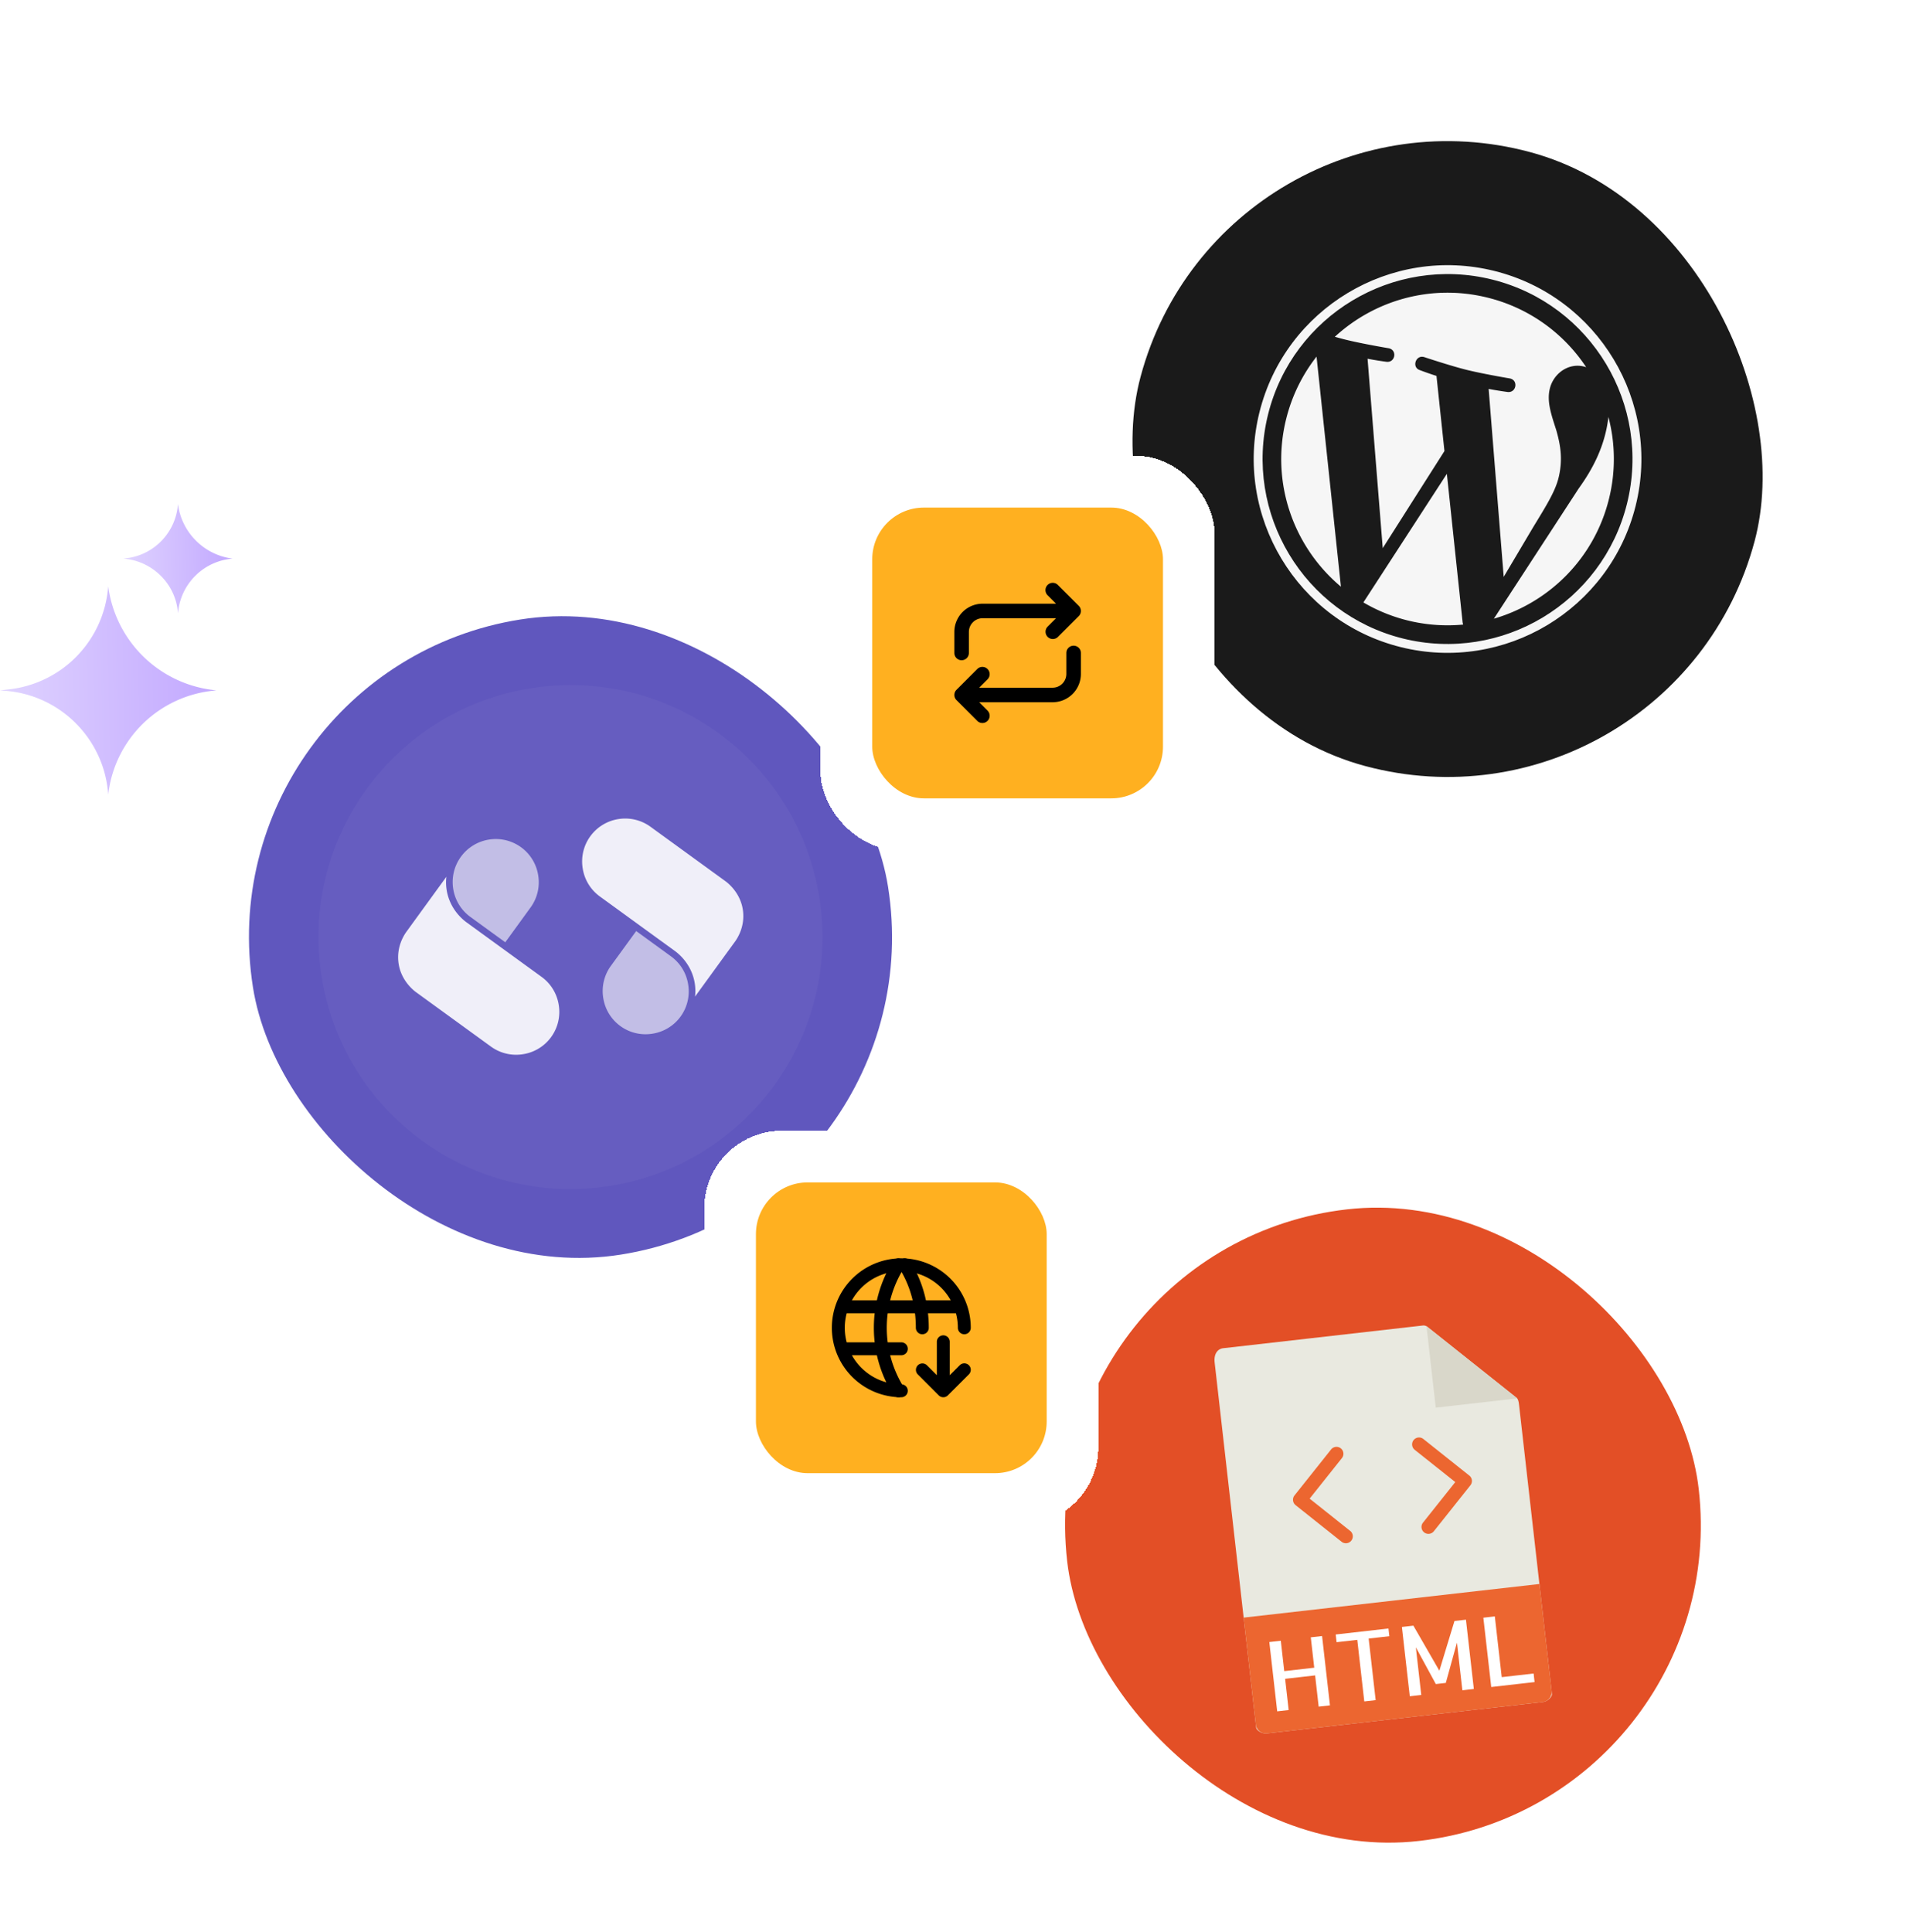 <svg xmlns="http://www.w3.org/2000/svg" width="295" height="299" fill="none"><g filter="url(#a)"><rect width="114.385" height="114.385" x="183.605" fill="#fff" rx="57.192" shape-rendering="crispEdges" transform="rotate(15 183.605 0)"/><rect width="98.385" height="98.385" x="189.262" y="9.798" fill="#1A1A1A" rx="49.192" transform="rotate(15 189.262 9.798)"/><path fill="#F6F6F6" d="M199.072 63.818c-2.464 9.883 1.15 19.857 8.47 25.982l-3.774-35.606a25.641 25.641 0 0 0-4.696 9.624ZM241.215 72.984c.769-3.087.193-5.5-.343-7.4-.753-2.373-1.505-4.41-.992-6.468.573-2.295 2.846-3.998 5.298-3.386.111.027.213.067.319.1a25.64 25.64 0 0 0-15.228-10.759c-8.724-2.175-17.515.387-23.67 6.053.582.164 1.131.314 1.6.43 2.612.652 6.734 1.343 6.734 1.343 1.365.257 1.031 2.273-.353 2.097 0 0-1.393-.178-2.917-.474l2.349 29.314 9.551-15.026-1.233-11.63c-1.325-.414-2.559-.89-2.559-.89-1.326-.415-.655-2.433.671-2.018 0 0 4.044 1.345 6.498 1.957 2.611.65 6.734 1.342 6.734 1.342 1.367.256 1.032 2.273-.353 2.097 0 0-1.395-.18-2.917-.475l2.331 29.093 4.566-7.702c1.941-3.185 3.381-5.46 3.914-7.598Z"/><path fill="#F6F6F6" d="m223.937 72.335-12.92 19.902a25.734 25.734 0 0 0 15.445 3.428 2.283 2.283 0 0 1-.092-.388l-2.433-22.942ZM248.941 63.525a19.754 19.754 0 0 1-.472 2.61c-.632 2.533-1.815 5.264-4.129 8.47l-13.126 20.15c8.503-2.477 15.502-9.275 17.799-18.487a25.59 25.59 0 0 0-.072-12.743Z"/><path fill="#F6F6F6" d="M231.3 40.934c-16.049-4.001-32.363 5.8-36.365 21.85-4.002 16.052 5.801 32.364 21.851 36.366 16.049 4.002 32.365-5.799 36.367-21.85 4.001-16.05-5.803-32.364-21.853-36.366Zm-14.182 56.882c-15.314-3.818-24.667-19.385-20.848-34.7 3.818-15.313 19.383-24.665 34.698-20.847 15.313 3.818 24.665 19.383 20.847 34.697-3.818 15.315-19.383 24.668-34.697 20.85Z"/></g><g filter="url(#b)"><rect width="114.385" height="114.385" x="156.854" y="177.854" fill="#fff" rx="57.192" shape-rendering="crispEdges"/><rect width="98.385" height="98.385" x="159.61" y="191.727" fill="#E34F26" rx="49.192" transform="rotate(-6.488 159.61 191.727)"/><g clip-path="url(#c)"><path fill="#E9E9E0" d="m220.218 204.147-30.896 3.514c-.86.098-1.478.874-1.324 2.227l6.425 56.501c.042.367.818.985 1.679.888l42.661-4.852c.86-.098 1.478-.874 1.436-1.242l-5.087-44.735c-.084-.741-.21-.968-.405-1.124l-13.796-10.978a.945.945 0 0 0-.693-.199Z"/><path fill="#D9D7CA" d="m220.784 204.246 1.435 12.614 12.614-1.434-14.049-11.18Z"/><path fill="#EC6630" d="m238.763 262.425-42.662 4.852a1.567 1.567 0 0 1-1.734-1.38l-1.881-16.541 45.776-5.205 1.881 16.54c.098.86-.52 1.637-1.38 1.734Z"/><path fill="#fff" d="m204.623 252.207 1.22 10.727-1.747.198-.549-4.832-4.643.528.55 4.832-1.776.202-1.22-10.726 1.776-.202.534 4.701 4.643-.528-.535-4.701 1.747-.199ZM214.899 251.038l.135 1.194-3.201.364 1.084 9.533-1.761.2-1.084-9.533-3.202.364-.136-1.193 8.165-.929ZM225.116 249.876l1.776-.201 1.22 10.726-1.776.202-.839-7.38-1.723 6.24-1.543.176-3.095-5.692.839 7.379-1.775.202-1.22-10.726 1.775-.202 4.022 6.973 2.339-7.697ZM231.36 249.166l1.069 9.402 4.934-.561.151 1.325-6.71.763-1.22-10.727 1.776-.202Z"/><path fill="#EC6630" d="M207.523 223.16a1.07 1.07 0 0 0-1.506.172l-5.661 7.113a1.072 1.072 0 0 0 .172 1.506l7.113 5.661a1.07 1.07 0 0 0 1.506-.172 1.07 1.07 0 0 0-.172-1.505l-6.275-4.994 4.994-6.275a1.071 1.071 0 0 0-.171-1.506ZM227.411 227.369l-7.113-5.661a1.071 1.071 0 1 0-1.335 1.677l6.276 4.993-4.994 6.276a1.07 1.07 0 1 0 1.677 1.334l5.661-7.114a1.07 1.07 0 0 0-.172-1.505Z"/></g></g><g filter="url(#d)"><rect width="115.519" height="115.519" x="22.216" y="96.015" fill="#fff" rx="57.759" shape-rendering="crispEdges" transform="rotate(-9 22.216 96.015)"/><g clip-path="url(#e)"><rect width="99.519" height="99.519" x="31.369" y="102.665" fill="#6057BE" rx="49.759" transform="rotate(-9 31.37 102.665)"/><g clip-path="url(#f)"><path fill="#665DC0" d="M82.198 105.509c21.273-3.369 41.251 11.146 44.621 32.419 3.369 21.274-11.146 41.252-32.42 44.621-21.272 3.369-41.25-11.146-44.62-32.419-3.37-21.273 11.146-41.251 32.419-44.621Z"/><path fill="#C2BEE6" d="m72.809 140.917 5.395 3.92 3.919-5.395a6.616 6.616 0 0 0 1.178-4.96 6.62 6.62 0 0 0-2.653-4.354 6.65 6.65 0 0 0-4.962-1.188 6.65 6.65 0 0 0-4.352 2.663c-2.162 2.976-1.5 7.154 1.475 9.314Z"/><path fill="#F0EFF9" d="M62.892 143.224c-.454.63-1.485 2.345-1.233 4.642.294 2.692 2.151 4.259 2.712 4.676l11.617 8.437a6.616 6.616 0 0 0 4.96 1.178 6.617 6.617 0 0 0 4.354-2.653 6.616 6.616 0 0 0 1.178-4.96 6.619 6.619 0 0 0-2.653-4.354c-1.938-1.406-3.875-2.813-5.811-4.22l-5.811-4.221c-.75-.549-2.544-2.117-3.044-4.834a7.454 7.454 0 0 1-.074-2.219l-6.196 8.528h.001Z"/><path fill="#C2BEE6" d="m98.464 143.098-3.92 5.394a6.619 6.619 0 0 0-1.177 4.961 6.614 6.614 0 0 0 2.653 4.353 6.616 6.616 0 0 0 4.96 1.178 6.619 6.619 0 0 0 5.532-7.613 6.619 6.619 0 0 0-2.653-4.354l-5.395-3.919Z"/><path fill="#F0EFF9" d="M113.775 144.709c.454-.63 1.485-2.347 1.233-4.642-.294-2.693-2.151-4.259-2.712-4.674l-11.618-8.439a6.65 6.65 0 0 0-4.962-1.188 6.646 6.646 0 0 0-4.352 2.663 6.619 6.619 0 0 0-1.178 4.961 6.614 6.614 0 0 0 2.653 4.353c1.987 1.442 3.974 2.886 5.96 4.33l5.66 4.11c.75.549 2.544 2.116 3.044 4.835.146.796.153 1.54.074 2.218l6.196-8.528.002.001Z"/></g></g></g><g filter="url(#g)"><rect width="61" height="61" x="127" y="69.558" fill="#fff" rx="12" shape-rendering="crispEdges"/><rect width="45" height="45" x="135" y="77.558" fill="#FFB020" rx="8"/><path fill="#000" d="M147.708 100.058a1.125 1.125 0 0 0 2.25 0h-2.25Zm18.459-5.375a1.125 1.125 0 0 0 0-2.25v2.25Zm-2.455-5.17a1.125 1.125 0 0 0-1.591 1.59l1.591-1.59Zm2.455 4.045.795.795c.44-.44.44-1.151 0-1.59l-.795.795Zm-4.046 2.454a1.126 1.126 0 0 0 1.591 1.591l-1.591-1.59Zm-12.163 4.046v-3.25h-2.25v3.25h2.25Zm0-3.25c0-1.174.952-2.125 2.125-2.125v-2.25a4.375 4.375 0 0 0-4.375 4.375h2.25Zm2.125-2.125h14.084v-2.25h-14.084v2.25Zm10.038-3.58 3.25 3.25 1.591-1.59-3.25-3.25-1.591 1.59Zm3.25 1.66-3.25 3.25 1.591 1.59 3.25-3.25-1.591-1.59ZM167.292 100.058a1.125 1.125 0 1 0-2.25 0h2.25Zm-18.459 5.375a1.125 1.125 0 1 0 0 2.25v-2.25Zm2.455 5.17a1.126 1.126 0 0 0 1.591-1.591l-1.591 1.591Zm-2.455-4.045-.795-.796a1.126 1.126 0 0 0 0 1.591l.795-.795Zm4.046-2.455a1.126 1.126 0 0 0-1.591-1.591l1.591 1.591Zm12.163-4.045v3.25h2.25v-3.25h-2.25Zm0 3.25a2.126 2.126 0 0 1-2.125 2.125v2.25a4.375 4.375 0 0 0 4.375-4.375h-2.25Zm-2.125 2.125h-14.084v2.25h14.084v-2.25Zm-10.038 3.579-3.25-3.25-1.591 1.591 3.25 3.25 1.591-1.591Zm-3.25-1.659 3.25-3.25-1.591-1.591-3.25 3.25 1.591 1.591Z"/></g><g filter="url(#h)"><rect width="61" height="61" x="109" y="174" fill="#fff" rx="12" shape-rendering="crispEdges"/><rect width="45" height="45" x="117" y="182" fill="#FFB020" rx="8"/><path stroke="#000" stroke-linecap="round" stroke-linejoin="round" stroke-width="2" d="M149.25 204.5a9.75 9.75 0 0 0-9.75-9.75 9.75 9.75 0 0 0-9.75 9.75 9.75 9.75 0 0 0 9.75 9.75M130.4 201.25h18.2M130.4 207.75h9.1"/><path stroke="#000" stroke-linecap="round" stroke-linejoin="round" stroke-width="2" d="M139.043 194.75a18.414 18.414 0 0 0 0 19.5M140.042 194.75c1.862 2.985 2.708 6.366 2.708 9.75"/><path fill="#000" d="M147 206.667a1 1 0 0 0-2 0h2Zm-2 7.583a1 1 0 1 0 2 0h-2Zm-1.543-3.957a1 1 0 0 0-1.414 1.414l1.414-1.414ZM146 214.25l-.707.707a.999.999 0 0 0 1.414 0l-.707-.707Zm3.957-2.543a.999.999 0 1 0-1.414-1.414l1.414 1.414Zm-4.957-5.04v7.583h2v-7.583h-2Zm-2.957 5.04 3.25 3.25 1.414-1.414-3.25-3.25-1.414 1.414Zm4.664 3.25 3.25-3.25-1.414-1.414-3.25 3.25 1.414 1.414Z"/></g><path fill="url(#i)" fill-opacity=".4" d="M16.748 90.725a18.613 18.613 0 0 0 16.191 16.059l.558.069a18.248 18.248 0 0 0-16.724 15.934l-.024.194c-.592-8.602-7.425-15.457-16.026-16.076L0 106.853l1.473-.171a17.318 17.318 0 0 0 15.275-15.957Z"/><path fill="url(#j)" fill-opacity=".4" d="M27.543 78A9.768 9.768 0 0 0 36 86.457a9.2 9.2 0 0 0-8.41 8.073l-.047.383c-.298-4.51-3.948-8.12-8.456-8.456l.472-.057a9.095 9.095 0 0 0 7.984-8.4Z"/><defs><filter id="a" width="150.092" height="150.092" x="149" y="-4" color-interpolation-filters="sRGB" filterUnits="userSpaceOnUse"><feFlood flood-opacity="0" result="BackgroundImageFix"/><feColorMatrix in="SourceAlpha" result="hardAlpha" values="0 0 0 0 0 0 0 0 0 0 0 0 0 0 0 0 0 0 127 0"/><feOffset dy="1"/><feGaussianBlur stdDeviation="2.5"/><feComposite in2="hardAlpha" operator="out"/><feColorMatrix values="0 0 0 0 0 0 0 0 0 0 0 0 0 0 0 0 0 0 0.1 0"/><feBlend in2="BackgroundImageFix" result="effect1_dropShadow_2036_962"/><feBlend in="SourceGraphic" in2="effect1_dropShadow_2036_962" result="shape"/></filter><filter id="b" width="124.385" height="124.385" x="151.854" y="173.854" color-interpolation-filters="sRGB" filterUnits="userSpaceOnUse"><feFlood flood-opacity="0" result="BackgroundImageFix"/><feColorMatrix in="SourceAlpha" result="hardAlpha" values="0 0 0 0 0 0 0 0 0 0 0 0 0 0 0 0 0 0 127 0"/><feOffset dy="1"/><feGaussianBlur stdDeviation="2.5"/><feComposite in2="hardAlpha" operator="out"/><feColorMatrix values="0 0 0 0 0 0 0 0 0 0 0 0 0 0 0 0 0 0 0.1 0"/><feBlend in2="BackgroundImageFix" result="effect1_dropShadow_2036_962"/><feBlend in="SourceGraphic" in2="effect1_dropShadow_2036_962" result="shape"/></filter><filter id="d" width="142.168" height="142.168" x="17.216" y="73.943" color-interpolation-filters="sRGB" filterUnits="userSpaceOnUse"><feFlood flood-opacity="0" result="BackgroundImageFix"/><feColorMatrix in="SourceAlpha" result="hardAlpha" values="0 0 0 0 0 0 0 0 0 0 0 0 0 0 0 0 0 0 127 0"/><feOffset dy="1"/><feGaussianBlur stdDeviation="2.5"/><feComposite in2="hardAlpha" operator="out"/><feColorMatrix values="0 0 0 0 0 0 0 0 0 0 0 0 0 0 0 0 0 0 0.1 0"/><feBlend in2="BackgroundImageFix" result="effect1_dropShadow_2036_962"/><feBlend in="SourceGraphic" in2="effect1_dropShadow_2036_962" result="shape"/></filter><filter id="g" width="71" height="71" x="122" y="65.558" color-interpolation-filters="sRGB" filterUnits="userSpaceOnUse"><feFlood flood-opacity="0" result="BackgroundImageFix"/><feColorMatrix in="SourceAlpha" result="hardAlpha" values="0 0 0 0 0 0 0 0 0 0 0 0 0 0 0 0 0 0 127 0"/><feOffset dy="1"/><feGaussianBlur stdDeviation="2.5"/><feComposite in2="hardAlpha" operator="out"/><feColorMatrix values="0 0 0 0 0 0 0 0 0 0 0 0 0 0 0 0 0 0 0.1 0"/><feBlend in2="BackgroundImageFix" result="effect1_dropShadow_2036_962"/><feBlend in="SourceGraphic" in2="effect1_dropShadow_2036_962" result="shape"/></filter><filter id="h" width="71" height="71" x="104" y="170" color-interpolation-filters="sRGB" filterUnits="userSpaceOnUse"><feFlood flood-opacity="0" result="BackgroundImageFix"/><feColorMatrix in="SourceAlpha" result="hardAlpha" values="0 0 0 0 0 0 0 0 0 0 0 0 0 0 0 0 0 0 127 0"/><feOffset dy="1"/><feGaussianBlur stdDeviation="2.5"/><feComposite in2="hardAlpha" operator="out"/><feColorMatrix values="0 0 0 0 0 0 0 0 0 0 0 0 0 0 0 0 0 0 0.1 0"/><feBlend in2="BackgroundImageFix" result="effect1_dropShadow_2036_962"/><feBlend in="SourceGraphic" in2="effect1_dropShadow_2036_962" result="shape"/></filter><clipPath id="c"><path fill="#fff" d="m180.845 208.625 59.616-6.78 6.78 59.616-59.616 6.78z"/></clipPath><clipPath id="e"><rect width="99.519" height="99.519" x="31.369" y="102.665" fill="#fff" rx="49.759" transform="rotate(-9 31.37 102.665)"/></clipPath><clipPath id="f"><path fill="#fff" d="m43.678 111.61 77.04-12.202 12.202 77.04-77.04 12.202z"/></clipPath><linearGradient id="i" x1="33.497" x2="-2.227" y1="106.853" y2="107.617" gradientUnits="userSpaceOnUse"><stop stop-color="#6625FF"/><stop offset="1" stop-color="#B599FF"/></linearGradient><linearGradient id="j" x1="36" x2="17.962" y1="86.457" y2="86.828" gradientUnits="userSpaceOnUse"><stop stop-color="#6625FF"/><stop offset="1" stop-color="#B599FF"/></linearGradient></defs></svg>